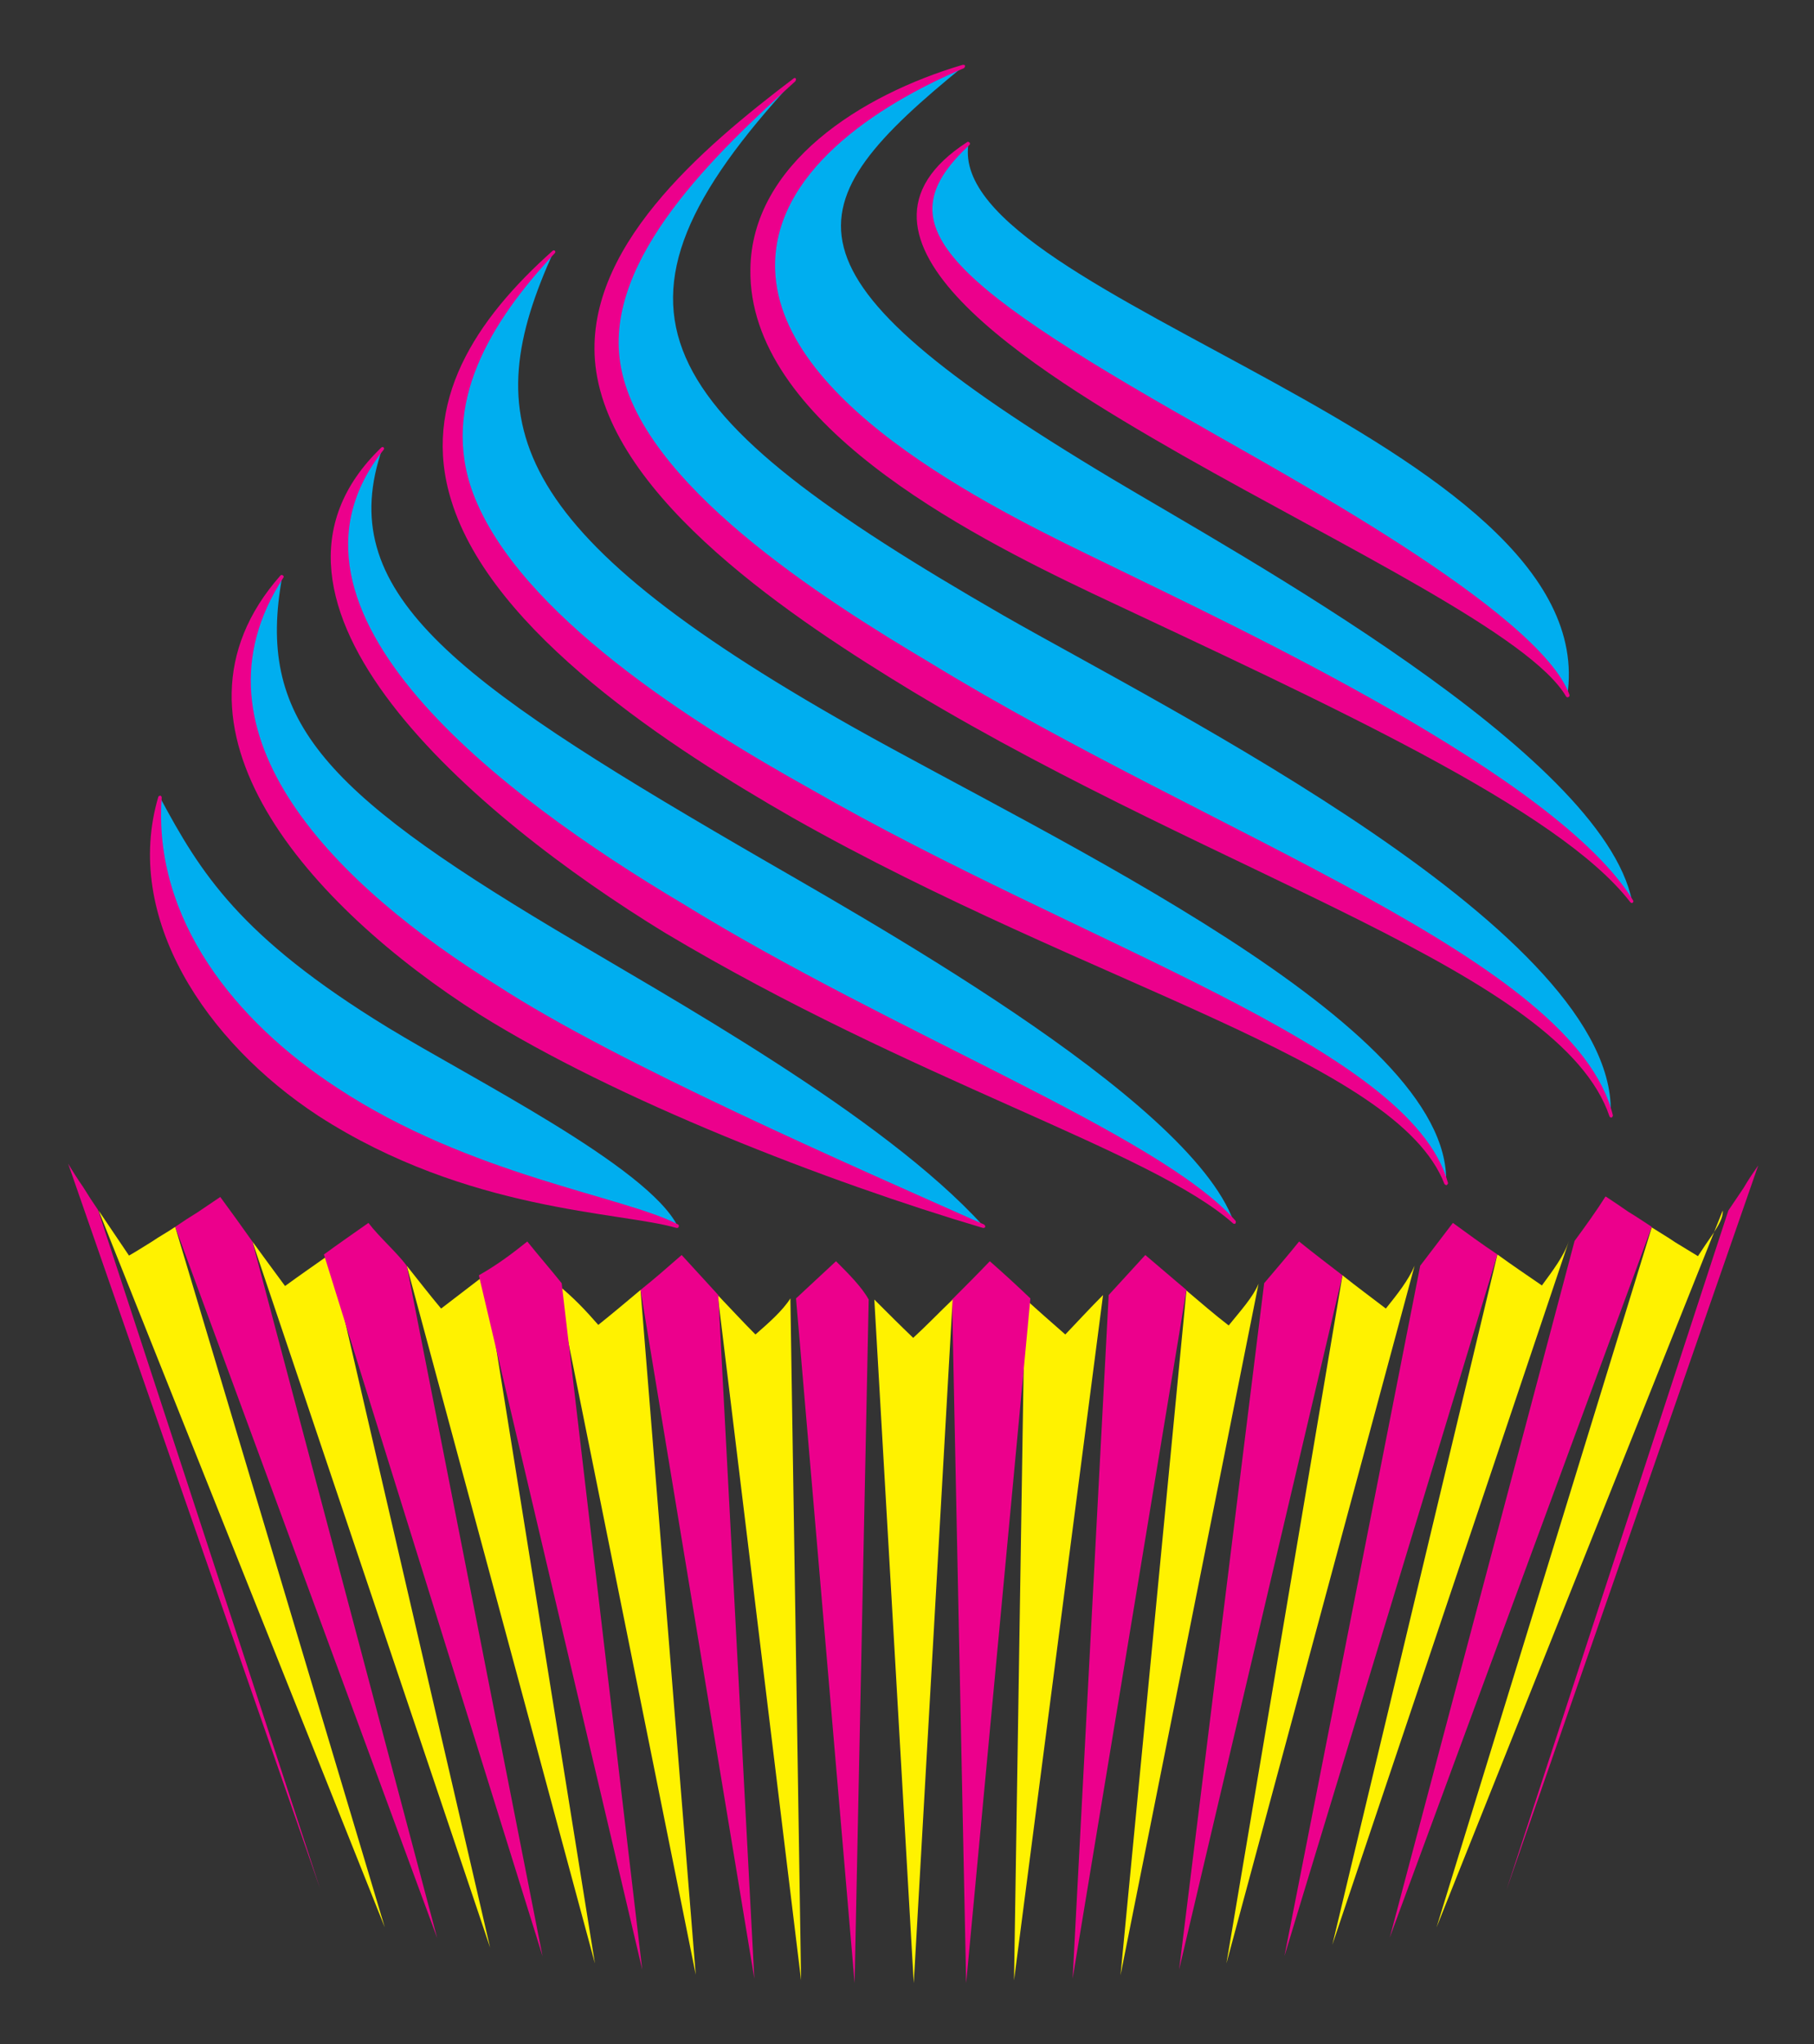 <?xml version="1.0" encoding="utf-8"?>
<!-- Generator: Adobe Illustrator 21.1.0, SVG Export Plug-In . SVG Version: 6.00 Build 0)  -->
<svg version="1.1" id="Layer_1" xmlns="http://www.w3.org/2000/svg" xmlns:xlink="http://www.w3.org/1999/xlink" x="0px" y="0px"
	 viewBox="0 0 322 362.7" style="enable-background:new 0 0 322 362.7;" xml:space="preserve">
<rect x="0" y="0" width="322" height="362.7" fill="#333333" stroke="none"/>
<style type="text/css">
	.st0{fill:#EC008C;}
	.st1{fill:#FFF200;}
	.st2{fill:#00AEEF;}
</style>
<g>
	<path class="st0" d="M306.8,214.8c0.9-1.3,1.8-2.7,2.7-4c0.8-1.4,1.7-2.7,2.6-4l-23.5,67.6l-21.2,61L306.8,214.8z"/>
	<path class="st1" d="M305.8,214.8L255,342l38.2-124.2c1.4,0.9,2.8,1.7,4.1,2.6c1.3,0.8,2.8,1.7,4.1,2.5c0.9-1.4,1.8-2.7,2.7-4
		C305,217.5,305.9,216.1,305.8,214.8z"/>
	<path class="st1" d="M236.5,345.1l29.3-122.5c2.6,1.9,5.3,3.7,7.9,5.5c1.9-2.6,3.9-5.2,4.8-7.9L236.5,345.1z"/>
	<path class="st0" d="M293.2,217.7l-46.5,126.1l32.8-123.6c1.9-2.6,3.8-5.2,5.5-7.9c1.4,0.9,2.7,1.8,4,2.7
		C290.5,215.9,291.8,216.8,293.2,217.7z"/>
	<path class="st1" d="M246,232.2c2-2.5,4-5,5.1-7.6l-33.4,123.8l20.6-122.1C240.8,228.3,243.4,230.2,246,232.2z"/>
	<path class="st0" d="M252.1,224.6c1.9-2.5,3.9-5.1,5.8-7.6c2.6,1.9,5.2,3.8,7.9,5.6L228,347.1L252.1,224.6z"/>
	<path class="st1" d="M223.4,227.8l-24.5,122.7L210.6,229c2.5,2.1,4.9,4.2,7.5,6.2C220.2,232.6,222.4,230.2,223.4,227.8z"/>
	<path class="st0" d="M203.3,222.7c2.5,2.1,4.9,4.2,7.3,6.2l-20.2,122.2l6.4-121.3C199,227.4,201.2,225,203.3,222.7z"/>
	<path class="st0" d="M238.3,226.3l-29,123.2l15.1-121.8c2.1-2.5,4.2-4.9,6.2-7.4C233.2,222.4,235.7,224.3,238.3,226.3z"/>
	<path class="st1" d="M189.1,236.8c2.2-2.3,4.4-4.7,6.7-7L180,351.4l1.9-121C184.3,232.6,186.7,234.7,189.1,236.8z"/>
	<path class="st0" d="M182.9,230.4l-11.4,121.5L169,230.6c2.2-2.2,4.6-4.6,6.7-6.8C178.2,226,180.5,228.1,182.9,230.4z"/>
	<path class="st1" d="M162.1,237.4c2.4-2.2,4.6-4.5,7-6.8l-6.9,121.3l-7-121.3C157.5,232.9,159.8,235.2,162.1,237.4z"/>
	<path class="st0" d="M154.2,230.6l-2.5,121.3l-10.4-121.5c2.4-2.2,4.7-4.4,7.1-6.6C150.6,226,153,228.4,154.2,230.6z"/>
	<path class="st1" d="M140.3,230.4l1.9,121l-14.8-121.6c2.2,2.3,4.4,4.7,6.7,7C136.5,234.7,138.9,232.6,140.3,230.4z"/>
	<path class="st0" d="M127.5,229.8l6.4,121.3l-20.2-122.2c2.5-2,4.9-4.1,7.3-6.2C123.1,225,125.3,227.4,127.5,229.8z"/>
	<path class="st1" d="M113.7,228.9l9.8,121.5L98.8,227.8c3.1,2.5,5.3,4.9,7.4,7.3C108.7,233.1,111.2,231,113.7,228.9z"/>
	<path class="st1" d="M86,226.3l19.6,122.1L72.2,224.6c2,2.5,4,5.1,6.1,7.6C80.9,230.2,83.4,228.3,86,226.3z"/>
	<path class="st0" d="M85,226.3c3.5-2,6.1-4,8.6-6c2,2.5,4.1,4.9,6.1,7.4L114,349.5L85,226.3z"/>
	<path class="st1" d="M58.5,222.6l28.5,123L44.8,220.3c1.9,2.6,3.8,5.2,5.8,7.9C53.2,226.3,55.8,224.5,58.5,222.6z"/>
	<path class="st0" d="M96.3,347.1L57.5,222.6c2.6-1.9,5.2-3.7,7.9-5.6c1.9,2.5,4.9,5.1,6.8,7.6L96.3,347.1z"/>
	<path class="st1" d="M31.1,217.7L68.3,342L17.5,214.8c0.9,1.3,1.8,2.7,2.7,4c0.9,1.3,1.8,2.7,2.7,4c1.4-0.8,2.8-1.7,4.1-2.5
		C28.3,219.4,29.8,218.6,31.1,217.7z"/>
	<path class="st0" d="M44.8,220.3l32.8,123.6L31.1,217.7c1.3-0.9,2.7-1.8,4-2.6c1.3-0.9,2.7-1.8,4-2.7C41,215,42.9,217.6,44.8,220.3
		z"/>
	<path class="st0" d="M14.8,210.7c0.8,1.3,1.7,2.7,2.6,4l39.4,120.4l-21.2-61l-23.5-67.6C13,208,13.9,209.4,14.8,210.7z"/>
</g>
<g>
	<path class="st2" d="M256.7,209.9c-8.3-21.9-61.8-35-115-65c-74.1-42-74-73.1-43.4-100.3c-13.6,29.9-9.2,49.2,52.9,84.3
		C187.1,149.1,257.6,181.8,256.7,209.9z M131.6,150.3C80.2,120.4,59,104.9,67.9,79.5C39.1,107.4,87,146.7,121.8,167
		c43.2,25.2,83.7,37.4,97.2,49.8C210.9,194.5,152.3,162.4,131.6,150.3z M98.5,164.9c-41.5-24.8-53-37.5-48.4-62.6
		c-24.2,27.3,7.2,60.3,38.5,79.1c24.6,14.7,60.2,28.5,85.9,36.1C156.6,197.8,118.9,177.1,98.5,164.9z M68.8,182.3
		c-26.3-16.1-33.2-27.4-40.4-40.8c-4.4,15.5,2.1,39.8,30.4,57.2c26,15.9,52.1,15.9,61.5,18.9C115,207,83.7,191.4,68.8,182.3z
		 M178.1,109.2c-63-36.3-75-54.1-37.1-95c-47,36-55,64,27.5,111.7c54.1,31.2,109.2,47.4,117.4,72.1
		C287.6,165.7,207.6,126.1,178.1,109.2z M187.4,101.5c47.2,22.5,89.6,41.4,102.3,58.4c-5.3-26.3-69.5-61.3-92.4-75
		c-61.2-36.6-56.8-48.3-26.2-73.2C129.5,24,107.5,63.5,187.4,101.5z M171.9,25.6c-44.4,28.5,93.1,74.5,106.3,97.9
		C285,78.2,167.8,53,171.9,25.6z"/>
	<g>
		<path class="st0" d="M257,209.8c-6.8-24.1-64.7-41.9-113.3-69.9C123.4,128.6,92.1,109,84,87.6c-5.9-15.8,3-30.4,14.5-42.7l0,0
			c0.1-0.1,0.1-0.3,0-0.4c-0.1-0.1-0.3-0.1-0.4,0c-13.7,12.2-23.4,26.9-18,44.3c7.2,23.5,39.3,44.1,60.6,56.3
			c53,30,107.3,43.1,115.7,65c0.1,0.1,0.2,0.2,0.4,0.2C257,210.1,257.1,210,257,209.8L257,209.8z"/>
		<path class="st0" d="M219.3,216.6c-13.6-15.4-60.8-33.2-98.2-56.3c-31.8-18.9-75.8-51.9-53-80.5l0,0c0.1-0.1,0.1-0.3,0-0.4
			s-0.3-0.1-0.4,0c-28.4,27.3,16.6,65.5,50.3,86.1c44,26.3,86.4,38.7,100.9,51.6c0.1,0.1,0.3,0.1,0.4,0
			C219.4,216.9,219.4,216.7,219.3,216.6L219.3,216.6z"/>
		<path class="st0" d="M174.7,217.3L174.7,217.3c-23.1-10.3-65.2-28.6-86.4-42.4c-28.1-17.4-56.2-44.5-38-72.4l0,0
			c0.1-0.1,0.1-0.3-0.1-0.4c-0.1-0.1-0.3-0.1-0.4,0C26.2,128.8,55,160.9,85.1,180c24.3,15.2,61.7,29.7,89.4,37.9
			c0.1,0,0.3,0,0.4-0.2C174.9,217.5,174.8,217.4,174.7,217.3z"/>
		<path class="st0" d="M120.4,217.3L120.4,217.3c-9.4-5-37-8.7-60.6-24.3c-18.1-11.8-32.6-29.9-31.1-51.4v-0.1
			c0-0.1-0.1-0.3-0.2-0.3c-0.2,0-0.3,0-0.4,0.2c-6.3,21.4,8.4,43.5,28.4,56.6c26.5,17.1,53.8,17,63.6,19.9c0.1,0,0.3,0,0.3-0.1
			C120.6,217.6,120.5,217.4,120.4,217.3z"/>
		<path class="st0" d="M289.9,159.8L289.9,159.8c-13.4-22-70.2-48.4-93.5-59.8c-17.1-8.3-58-27.5-58.8-52.1
			c-0.6-17,17.7-29.1,33.5-35.8l0,0c0.1-0.1,0.2-0.2,0.2-0.4s-0.2-0.2-0.4-0.2c-18,5.3-37.5,17.6-37.7,36.3
			c-0.4,27,38.2,46.8,60.7,57.5c42.3,19.9,82.8,38.3,95.5,54.8c0.1,0.1,0.3,0.2,0.4,0.1C289.9,160.1,290,159.9,289.9,159.8z"/>
		<path class="st0" d="M209.9,80.8c28.9,16.4,61.9,32.1,68.1,42.8c0.1,0.1,0.2,0.2,0.4,0.1c0.2-0.1,0.2-0.2,0.2-0.4l0,0
			c-5.4-14.9-51.9-39.8-65.7-47.8c-47.4-26.8-55.4-36.2-40.8-49.8l0,0c0.1-0.1,0.1-0.3,0-0.4s-0.3-0.2-0.4-0.1
			C145.4,42.2,182.6,65.2,209.9,80.8z"/>
		<path class="st0" d="M141.2,14.4c-13.9,12.6-34,31.5-31.1,50c3.2,21.2,36.3,42.1,55,53.2c50.8,31.1,114.3,52.5,121.2,80.3l0,0
			c0,0.2-0.1,0.3-0.2,0.4c-0.2,0-0.3,0-0.4-0.2c-8.6-25.5-68.1-42-123.7-75.4c-20.6-12.5-53.6-34.1-56.3-57.8
			c-2.3-20.6,18.7-38.5,35.2-51c0.1-0.1,0.3-0.1,0.4,0.1C141.3,14.1,141.3,14.2,141.2,14.4L141.2,14.4z"/>
	</g>
</g>
</svg>
